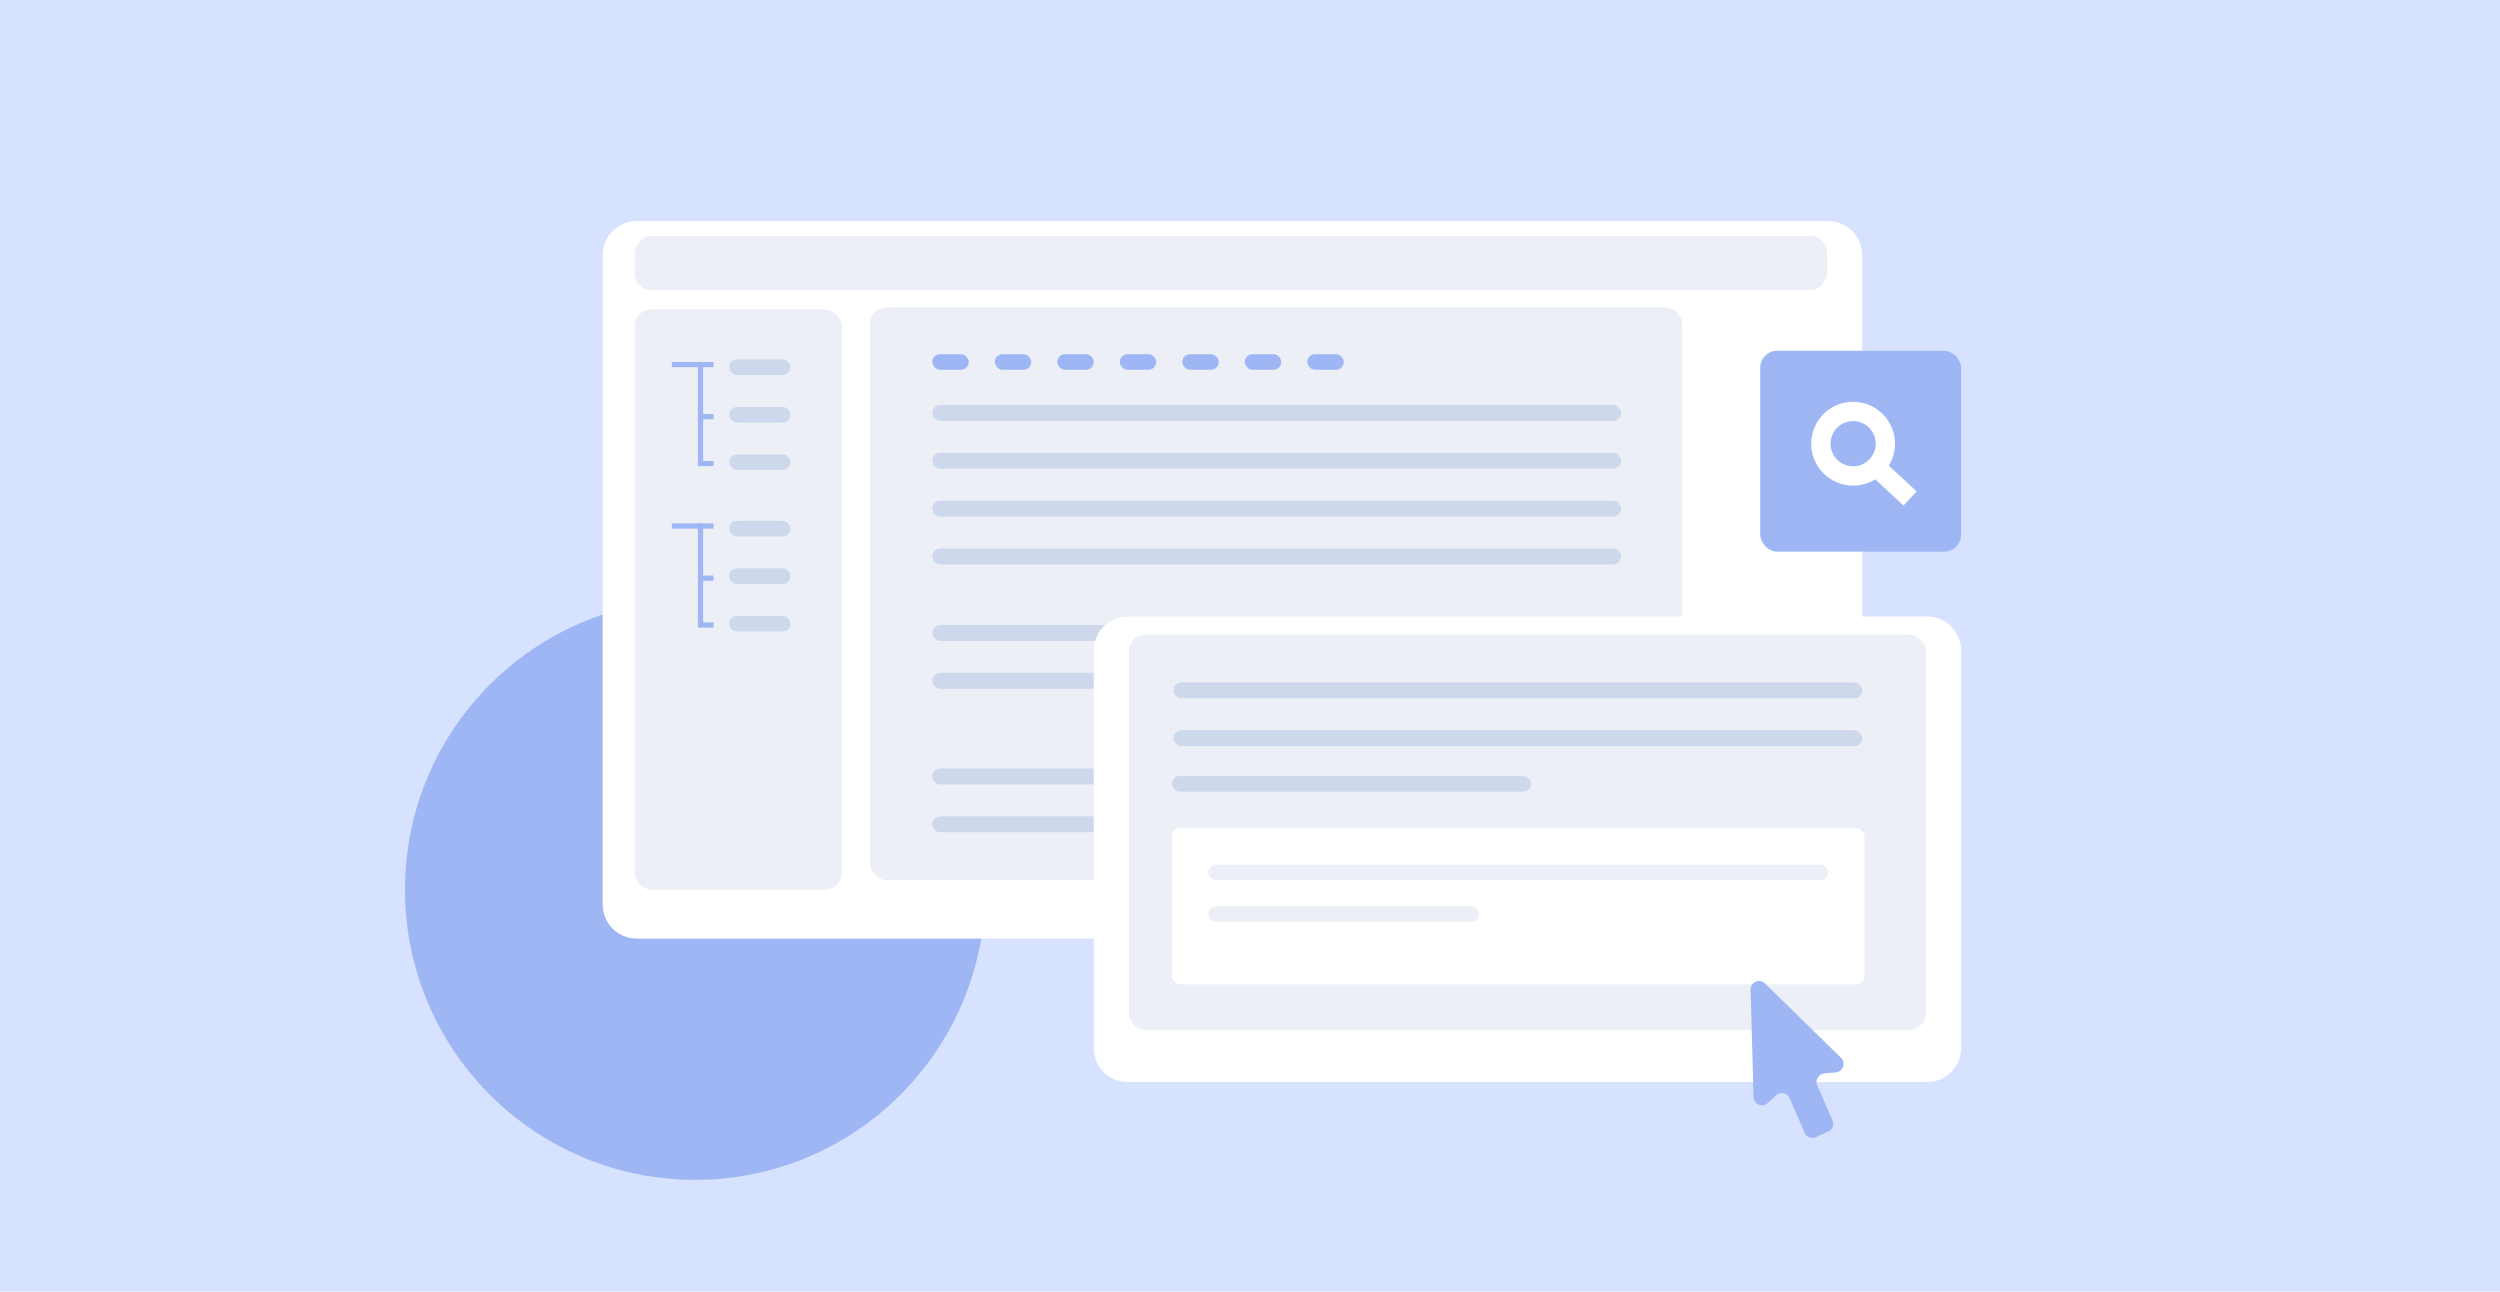 <svg width="480" height="248" viewBox="0 0 480 248" fill="none" xmlns="http://www.w3.org/2000/svg">
<rect width="480" height="248" fill="#D7E2FF"/>
<circle cx="133.469" cy="170.816" r="55.714" fill="#9FB6F4"/>
<g filter="url(#filter0_d_1520_1080)">
<path d="M115.714 45.717C115.714 42.109 118.639 39.184 122.248 39.184H351.018C354.626 39.184 357.551 42.109 357.551 45.717V170.405C357.551 174.014 354.626 176.939 351.018 176.939H122.248C118.639 176.939 115.714 174.014 115.714 170.405V45.717Z" fill="white"/>
</g>
<rect x="121.837" y="59.388" width="39.796" height="111.429" rx="3.267" fill="#ECEFF5"/>
<rect x="167" y="59" width="156" height="110" rx="3.267" fill="#ECEFF5"/>
<rect x="337.959" y="67.347" width="38.571" height="38.571" rx="3.267" fill="#9FB6F4"/>
<circle cx="355.801" cy="85.189" r="6.192" stroke="white" stroke-width="3.707" stroke-linejoin="round"/>
<path d="M360.958 90.346L366.734 95.71" stroke="white" stroke-width="3.707" stroke-linejoin="round"/>
<rect width="228.98" height="10.408" rx="3.267" transform="matrix(1 0 0 -1 121.837 55.714)" fill="#ECEFF5"/>
<rect x="140" y="69" width="11.775" height="3" rx="1.5" fill="#CED8ED"/>
<rect x="140" y="78.123" width="11.775" height="3" rx="1.5" fill="#CED8ED"/>
<rect x="140" y="87.245" width="11.775" height="3" rx="1.5" fill="#CED8ED"/>
<rect x="140" y="100" width="11.775" height="3" rx="1.5" fill="#CED8ED"/>
<rect x="140" y="109.123" width="11.775" height="3" rx="1.5" fill="#CED8ED"/>
<rect x="140" y="118.245" width="11.775" height="3" rx="1.5" fill="#CED8ED"/>
<path d="M129 70H134.5V89H137" stroke="#9FB6F4"/>
<path d="M129 101H134.5V120H137" stroke="#9FB6F4"/>
<path d="M134 80H137" stroke="#9FB6F4"/>
<path d="M134 111H137" stroke="#9FB6F4"/>
<path d="M134 70H137" stroke="#9FB6F4"/>
<path d="M134 101H137" stroke="#9FB6F4"/>
<rect x="179" y="68" width="7" height="3" rx="1.5" fill="#9FB6F4"/>
<rect x="191" y="68" width="7" height="3" rx="1.5" fill="#9FB6F4"/>
<rect x="203" y="68" width="7" height="3" rx="1.5" fill="#9FB6F4"/>
<rect x="215" y="68" width="7" height="3" rx="1.5" fill="#9FB6F4"/>
<rect x="227" y="68" width="7" height="3" rx="1.5" fill="#9FB6F4"/>
<rect x="239" y="68" width="7" height="3" rx="1.5" fill="#9FB6F4"/>
<rect x="251" y="68" width="7" height="3" rx="1.5" fill="#9FB6F4"/>
<rect x="179" y="77.755" width="132.245" height="3.061" rx="1.531" fill="#CED8ED"/>
<rect x="179" y="86.939" width="132.245" height="3.061" rx="1.531" fill="#CED8ED"/>
<rect x="179" y="96.123" width="132.245" height="3.061" rx="1.531" fill="#CED8ED"/>
<rect x="179" y="105.306" width="132.245" height="3.061" rx="1.531" fill="#CED8ED"/>
<rect x="179" y="120" width="61" height="3.061" rx="1.531" fill="#CED8ED"/>
<rect x="179" y="129.184" width="61" height="3.061" rx="1.531" fill="#CED8ED"/>
<rect x="179" y="147.551" width="61" height="3.061" rx="1.531" fill="#CED8ED"/>
<rect x="179" y="156.735" width="61" height="3.061" rx="1.531" fill="#CED8ED"/>
<g filter="url(#filter1_d_1520_1080)">
<path d="M210 121.635C210 118.027 212.925 115.102 216.533 115.102H369.997C373.606 115.102 376.531 118.027 376.531 121.635V197.956C376.531 201.565 373.606 204.49 369.997 204.49H216.533C212.925 204.49 210 201.565 210 197.956V121.635Z" fill="white"/>
</g>
<rect x="216.734" y="121.837" width="153.061" height="75.918" rx="3.267" fill="#ECEFF5"/>
<rect x="225.306" y="131.021" width="132.245" height="3.061" rx="1.531" fill="#CED8ED"/>
<rect x="225.306" y="140.204" width="132.245" height="3.061" rx="1.531" fill="#CED8ED"/>
<rect x="225" y="149" width="69" height="3" rx="1.5" fill="#CED8ED"/>
<rect x="225" y="159" width="133" height="30" rx="1.633" fill="white"/>
<rect x="232" y="166" width="119" height="3" rx="1.5" fill="#ECEFF5"/>
<rect x="232" y="174" width="52" height="3" rx="1.5" fill="#ECEFF5"/>
<path d="M338.887 188.824C337.837 187.797 336.071 188.569 336.112 190.037L336.681 210.628C336.72 212.037 338.405 212.738 339.432 211.774L340.99 210.311C341.814 209.537 343.156 209.814 343.606 210.851L346.486 217.48C346.849 218.316 347.826 218.693 348.657 218.317L351.011 217.253C351.825 216.885 352.192 215.933 351.837 215.114L348.911 208.38C348.468 207.361 349.151 206.206 350.258 206.103L352.488 205.895C353.874 205.766 354.474 204.075 353.479 203.102L338.887 188.824Z" fill="#9FB6F4"/>
<defs>
<filter id="filter0_d_1520_1080" x="102.648" y="29.384" width="267.97" height="163.888" filterUnits="userSpaceOnUse" color-interpolation-filters="sRGB">
<feFlood flood-opacity="0" result="BackgroundImageFix"/>
<feColorMatrix in="SourceAlpha" type="matrix" values="0 0 0 0 0 0 0 0 0 0 0 0 0 0 0 0 0 0 127 0" result="hardAlpha"/>
<feOffset dy="3.267"/>
<feGaussianBlur stdDeviation="6.533"/>
<feComposite in2="hardAlpha" operator="out"/>
<feColorMatrix type="matrix" values="0 0 0 0 0 0 0 0 0 0 0 0 0 0 0 0 0 0 0.05 0"/>
<feBlend mode="normal" in2="BackgroundImageFix" result="effect1_dropShadow_1520_1080"/>
<feBlend mode="normal" in="SourceGraphic" in2="effect1_dropShadow_1520_1080" result="shape"/>
</filter>
<filter id="filter1_d_1520_1080" x="196.933" y="105.302" width="192.664" height="115.521" filterUnits="userSpaceOnUse" color-interpolation-filters="sRGB">
<feFlood flood-opacity="0" result="BackgroundImageFix"/>
<feColorMatrix in="SourceAlpha" type="matrix" values="0 0 0 0 0 0 0 0 0 0 0 0 0 0 0 0 0 0 127 0" result="hardAlpha"/>
<feOffset dy="3.267"/>
<feGaussianBlur stdDeviation="6.533"/>
<feComposite in2="hardAlpha" operator="out"/>
<feColorMatrix type="matrix" values="0 0 0 0 0 0 0 0 0 0 0 0 0 0 0 0 0 0 0.05 0"/>
<feBlend mode="normal" in2="BackgroundImageFix" result="effect1_dropShadow_1520_1080"/>
<feBlend mode="normal" in="SourceGraphic" in2="effect1_dropShadow_1520_1080" result="shape"/>
</filter>
</defs>
</svg>
